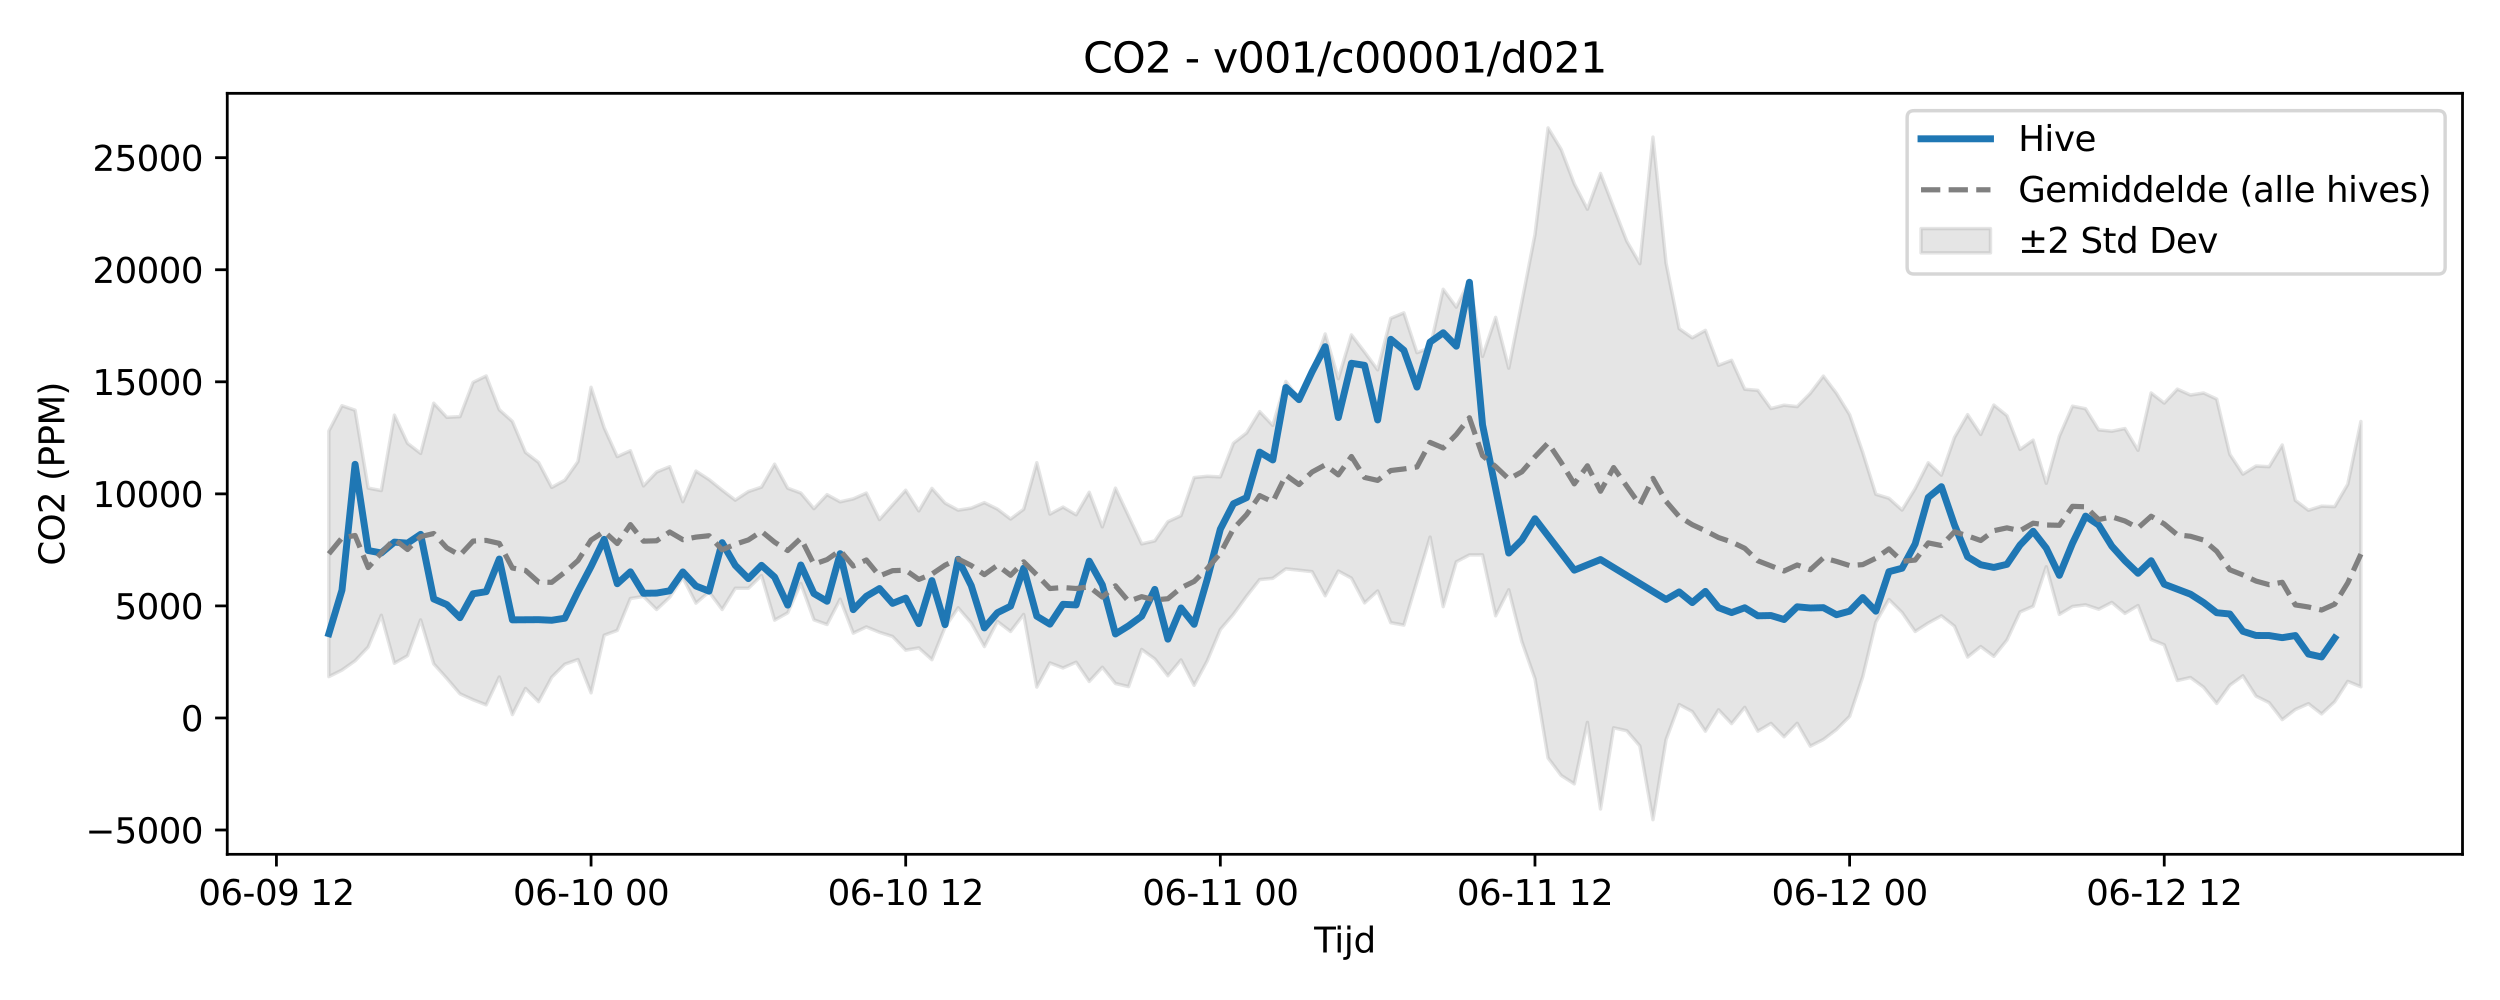 <?xml version="1.0" encoding="utf-8" standalone="no"?>
<!DOCTYPE svg PUBLIC "-//W3C//DTD SVG 1.1//EN"
  "http://www.w3.org/Graphics/SVG/1.1/DTD/svg11.dtd">
<svg xmlns:xlink="http://www.w3.org/1999/xlink" width="720pt" height="288pt" viewBox="0 0 720 288" xmlns="http://www.w3.org/2000/svg" version="1.1">
 <defs>
  <style type="text/css">*{stroke-linejoin: round; stroke-linecap: butt}</style>
 </defs>
 <g id="figure_1">
  <g id="patch_1">
   <path d="M 0 288 
L 720 288 
L 720 0 
L 0 0 
z
" style="fill: #ffffff"/>
  </g>
  <g id="axes_1">
   <g id="patch_2">
    <path d="M 65.45 246.04 
L 709.2 246.04 
L 709.2 26.88 
L 65.45 26.88 
z
" style="fill: #ffffff"/>
   </g>
   <g id="FillBetweenPolyCollection_1">
    <defs>
     <path id="mde4a754526" d="M 94.711 -163.872 
L 94.711 -93.128 
L 98.487 -95.012 
L 102.263 -97.695 
L 106.038 -101.659 
L 109.814 -110.799 
L 113.59 -96.98 
L 117.365 -99.143 
L 121.141 -109.472 
L 124.917 -96.816 
L 128.692 -92.606 
L 132.468 -88.187 
L 136.244 -86.468 
L 140.019 -84.993 
L 143.795 -93.028 
L 147.571 -82.207 
L 151.346 -89.719 
L 155.122 -85.913 
L 158.898 -92.959 
L 162.673 -96.705 
L 166.449 -98.048 
L 170.225 -88.462 
L 174 -105.051 
L 177.776 -106.446 
L 181.552 -115.63 
L 185.327 -116.232 
L 189.103 -112.45 
L 192.879 -115.993 
L 196.654 -121.655 
L 200.43 -114.295 
L 204.205 -117.542 
L 207.981 -112.461 
L 211.757 -118.574 
L 215.532 -118.573 
L 219.308 -122.231 
L 223.084 -109.398 
L 226.859 -111.501 
L 230.635 -119.966 
L 234.411 -109.494 
L 238.186 -108.139 
L 241.962 -115.425 
L 245.738 -105.657 
L 249.513 -107.45 
L 253.289 -105.893 
L 257.065 -104.692 
L 260.84 -100.757 
L 264.616 -101.395 
L 268.392 -98.008 
L 272.167 -107.343 
L 275.943 -112.953 
L 279.719 -108.597 
L 283.494 -101.781 
L 287.27 -109.017 
L 291.046 -106.128 
L 294.821 -111.037 
L 298.597 -90.12 
L 302.373 -97.076 
L 306.148 -95.622 
L 309.924 -97.276 
L 313.7 -91.741 
L 317.475 -95.83 
L 321.251 -91.153 
L 325.027 -90.254 
L 328.802 -100.965 
L 332.578 -98.223 
L 336.354 -93.38 
L 340.129 -97.934 
L 343.905 -90.638 
L 347.681 -97.667 
L 351.456 -106.684 
L 355.232 -111.089 
L 359.008 -116.275 
L 362.783 -121.079 
L 366.559 -121.437 
L 370.335 -124.173 
L 374.11 -123.781 
L 377.886 -123.364 
L 381.662 -116.416 
L 385.437 -123.534 
L 389.213 -121.498 
L 392.988 -114.367 
L 396.764 -117.801 
L 400.54 -108.666 
L 404.315 -107.972 
L 408.091 -120.616 
L 411.867 -133.316 
L 415.642 -113.282 
L 419.418 -126.2 
L 423.194 -128.179 
L 426.969 -128.191 
L 430.745 -110.651 
L 434.521 -118.142 
L 438.296 -103.223 
L 442.072 -92.496 
L 445.848 -69.696 
L 449.623 -64.666 
L 453.399 -62.239 
L 457.175 -79.957 
L 460.95 -55.011 
L 464.726 -78.392 
L 468.502 -77.546 
L 472.277 -73.177 
L 476.053 -51.922 
L 479.829 -75.005 
L 483.604 -85.092 
L 487.38 -83.055 
L 491.156 -77.421 
L 494.931 -83.582 
L 498.707 -79.598 
L 502.483 -84.281 
L 506.258 -77.422 
L 510.034 -79.65 
L 513.81 -75.801 
L 517.585 -79.687 
L 521.361 -73.108 
L 525.137 -75.015 
L 528.912 -77.904 
L 532.688 -81.676 
L 536.464 -93.076 
L 540.239 -108.819 
L 544.015 -115.348 
L 547.791 -111.6 
L 551.566 -106.134 
L 555.342 -108.563 
L 559.118 -110.634 
L 562.893 -107.655 
L 566.669 -98.771 
L 570.445 -101.799 
L 574.22 -98.973 
L 577.996 -103.654 
L 581.771 -111.756 
L 585.547 -113.401 
L 589.323 -124.785 
L 593.098 -111.068 
L 596.874 -113.334 
L 600.65 -113.804 
L 604.425 -112.538 
L 608.201 -114.497 
L 611.977 -111.329 
L 615.752 -113.607 
L 619.528 -103.821 
L 623.304 -102.284 
L 627.079 -92.008 
L 630.855 -92.876 
L 634.631 -90.093 
L 638.406 -85.402 
L 642.182 -90.636 
L 645.958 -93.378 
L 649.733 -87.522 
L 653.509 -85.632 
L 657.285 -80.746 
L 661.06 -83.663 
L 664.836 -85.331 
L 668.612 -82.387 
L 672.387 -85.895 
L 676.163 -91.758 
L 679.939 -90.216 
L 679.939 -166.614 
L 679.939 -166.614 
L 676.163 -148.55 
L 672.387 -142.091 
L 668.612 -142.232 
L 664.836 -141.041 
L 661.06 -143.904 
L 657.285 -159.85 
L 653.509 -153.591 
L 649.733 -153.787 
L 645.958 -151.448 
L 642.182 -157.179 
L 638.406 -173.07 
L 634.631 -174.824 
L 630.855 -174.232 
L 627.079 -175.935 
L 623.304 -171.914 
L 619.528 -174.825 
L 615.752 -158.313 
L 611.977 -164.585 
L 608.201 -163.812 
L 604.425 -164.189 
L 600.65 -170.283 
L 596.874 -171.023 
L 593.098 -162.359 
L 589.323 -148.821 
L 585.547 -161.242 
L 581.771 -158.556 
L 577.996 -168.297 
L 574.22 -171.347 
L 570.445 -162.874 
L 566.669 -168.583 
L 562.893 -162.036 
L 559.118 -151.157 
L 555.342 -154.72 
L 551.566 -147.27 
L 547.791 -141.106 
L 544.015 -144.491 
L 540.239 -145.648 
L 536.464 -157.707 
L 532.688 -168.566 
L 528.912 -174.713 
L 525.137 -179.682 
L 521.361 -174.726 
L 517.585 -170.892 
L 513.81 -171.31 
L 510.034 -170.341 
L 506.258 -175.572 
L 502.483 -175.903 
L 498.707 -184.232 
L 494.931 -182.8 
L 491.156 -192.86 
L 487.38 -190.712 
L 483.604 -193.347 
L 479.829 -212.213 
L 476.053 -248.52 
L 472.277 -212.056 
L 468.502 -218.574 
L 464.726 -228.282 
L 460.95 -238.042 
L 457.175 -227.746 
L 453.399 -235.054 
L 449.623 -244.946 
L 445.848 -251.158 
L 442.072 -220.424 
L 438.296 -201.003 
L 434.521 -181.959 
L 430.745 -196.606 
L 426.969 -185.353 
L 423.194 -207.194 
L 419.418 -199.543 
L 415.642 -204.684 
L 411.867 -187.857 
L 408.091 -186.425 
L 404.315 -197.906 
L 400.54 -196.319 
L 396.764 -181.488 
L 392.988 -186.629 
L 389.213 -191.543 
L 385.437 -178.943 
L 381.662 -191.816 
L 377.886 -180.768 
L 374.11 -173.107 
L 370.335 -178.162 
L 366.559 -165.482 
L 362.783 -169.464 
L 359.008 -163.301 
L 355.232 -160.363 
L 351.456 -150.656 
L 347.681 -150.837 
L 343.905 -150.455 
L 340.129 -139.494 
L 336.354 -137.759 
L 332.578 -132.231 
L 328.802 -131.363 
L 325.027 -139.393 
L 321.251 -147.418 
L 317.475 -136.262 
L 313.7 -146.226 
L 309.924 -139.749 
L 306.148 -141.965 
L 302.373 -139.939 
L 298.597 -154.752 
L 294.821 -141.346 
L 291.046 -138.514 
L 287.27 -141.375 
L 283.494 -143.241 
L 279.719 -141.664 
L 275.943 -141.074 
L 272.167 -143.122 
L 268.392 -147.345 
L 264.616 -140.862 
L 260.84 -146.812 
L 257.065 -142.6 
L 253.289 -138.37 
L 249.513 -146.004 
L 245.738 -144.327 
L 241.962 -143.481 
L 238.186 -145.54 
L 234.411 -141.504 
L 230.635 -146.01 
L 226.859 -147.397 
L 223.084 -154.323 
L 219.308 -147.706 
L 215.532 -146.436 
L 211.757 -143.962 
L 207.981 -146.854 
L 204.205 -149.885 
L 200.43 -152.333 
L 196.654 -143.501 
L 192.879 -153.59 
L 189.103 -152.058 
L 185.327 -148.065 
L 181.552 -158.19 
L 177.776 -156.49 
L 174 -164.799 
L 170.225 -176.457 
L 166.449 -155.068 
L 162.673 -149.703 
L 158.898 -147.623 
L 155.122 -154.805 
L 151.346 -157.713 
L 147.571 -166.626 
L 143.795 -169.997 
L 140.019 -179.731 
L 136.244 -177.877 
L 132.468 -168.012 
L 128.692 -167.811 
L 124.917 -171.88 
L 121.141 -157.426 
L 117.365 -160.339 
L 113.59 -168.451 
L 109.814 -146.719 
L 106.038 -147.43 
L 102.263 -169.866 
L 98.487 -171.147 
L 94.711 -163.872 
z
" style="stroke: #808080; stroke-opacity: 0.2"/>
    </defs>
    <g clip-path="url(#p2b772ba1d5)">
     <use xlink:href="#mde4a754526" x="0" y="288" style="fill: #808080; fill-opacity: 0.2; stroke: #808080; stroke-opacity: 0.2"/>
    </g>
   </g>
   <g id="matplotlib.axis_1">
    <g id="xtick_1">
     <g id="line2d_1">
      <defs>
       <path id="m4e11bbc89b" d="M 0 0 
L 0 3.5 
" style="stroke: #000000; stroke-width: 0.8"/>
      </defs>
      <g>
       <use xlink:href="#m4e11bbc89b" x="79.609" y="246.04" style="stroke: #000000; stroke-width: 0.8"/>
      </g>
     </g>
     <g id="text_1">
      <!-- 06-09 12 -->
      <g transform="translate(57.128 260.638) scale(0.1 -0.1)">
       <defs>
        <path id="DejaVuSans-30" d="M 2034 4250 
Q 1547 4250 1301 3770 
Q 1056 3291 1056 2328 
Q 1056 1369 1301 889 
Q 1547 409 2034 409 
Q 2525 409 2770 889 
Q 3016 1369 3016 2328 
Q 3016 3291 2770 3770 
Q 2525 4250 2034 4250 
z
M 2034 4750 
Q 2819 4750 3233 4129 
Q 3647 3509 3647 2328 
Q 3647 1150 3233 529 
Q 2819 -91 2034 -91 
Q 1250 -91 836 529 
Q 422 1150 422 2328 
Q 422 3509 836 4129 
Q 1250 4750 2034 4750 
z
" transform="scale(0.016)"/>
        <path id="DejaVuSans-36" d="M 2113 2584 
Q 1688 2584 1439 2293 
Q 1191 2003 1191 1497 
Q 1191 994 1439 701 
Q 1688 409 2113 409 
Q 2538 409 2786 701 
Q 3034 994 3034 1497 
Q 3034 2003 2786 2293 
Q 2538 2584 2113 2584 
z
M 3366 4563 
L 3366 3988 
Q 3128 4100 2886 4159 
Q 2644 4219 2406 4219 
Q 1781 4219 1451 3797 
Q 1122 3375 1075 2522 
Q 1259 2794 1537 2939 
Q 1816 3084 2150 3084 
Q 2853 3084 3261 2657 
Q 3669 2231 3669 1497 
Q 3669 778 3244 343 
Q 2819 -91 2113 -91 
Q 1303 -91 875 529 
Q 447 1150 447 2328 
Q 447 3434 972 4092 
Q 1497 4750 2381 4750 
Q 2619 4750 2861 4703 
Q 3103 4656 3366 4563 
z
" transform="scale(0.016)"/>
        <path id="DejaVuSans-2d" d="M 313 2009 
L 1997 2009 
L 1997 1497 
L 313 1497 
L 313 2009 
z
" transform="scale(0.016)"/>
        <path id="DejaVuSans-39" d="M 703 97 
L 703 672 
Q 941 559 1184 500 
Q 1428 441 1663 441 
Q 2288 441 2617 861 
Q 2947 1281 2994 2138 
Q 2813 1869 2534 1725 
Q 2256 1581 1919 1581 
Q 1219 1581 811 2004 
Q 403 2428 403 3163 
Q 403 3881 828 4315 
Q 1253 4750 1959 4750 
Q 2769 4750 3195 4129 
Q 3622 3509 3622 2328 
Q 3622 1225 3098 567 
Q 2575 -91 1691 -91 
Q 1453 -91 1209 -44 
Q 966 3 703 97 
z
M 1959 2075 
Q 2384 2075 2632 2365 
Q 2881 2656 2881 3163 
Q 2881 3666 2632 3958 
Q 2384 4250 1959 4250 
Q 1534 4250 1286 3958 
Q 1038 3666 1038 3163 
Q 1038 2656 1286 2365 
Q 1534 2075 1959 2075 
z
" transform="scale(0.016)"/>
        <path id="DejaVuSans-20" transform="scale(0.016)"/>
        <path id="DejaVuSans-31" d="M 794 531 
L 1825 531 
L 1825 4091 
L 703 3866 
L 703 4441 
L 1819 4666 
L 2450 4666 
L 2450 531 
L 3481 531 
L 3481 0 
L 794 0 
L 794 531 
z
" transform="scale(0.016)"/>
        <path id="DejaVuSans-32" d="M 1228 531 
L 3431 531 
L 3431 0 
L 469 0 
L 469 531 
Q 828 903 1448 1529 
Q 2069 2156 2228 2338 
Q 2531 2678 2651 2914 
Q 2772 3150 2772 3378 
Q 2772 3750 2511 3984 
Q 2250 4219 1831 4219 
Q 1534 4219 1204 4116 
Q 875 4013 500 3803 
L 500 4441 
Q 881 4594 1212 4672 
Q 1544 4750 1819 4750 
Q 2544 4750 2975 4387 
Q 3406 4025 3406 3419 
Q 3406 3131 3298 2873 
Q 3191 2616 2906 2266 
Q 2828 2175 2409 1742 
Q 1991 1309 1228 531 
z
" transform="scale(0.016)"/>
       </defs>
       <use xlink:href="#DejaVuSans-30"/>
       <use xlink:href="#DejaVuSans-36" transform="translate(63.623 0)"/>
       <use xlink:href="#DejaVuSans-2d" transform="translate(127.246 0)"/>
       <use xlink:href="#DejaVuSans-30" transform="translate(163.33 0)"/>
       <use xlink:href="#DejaVuSans-39" transform="translate(226.953 0)"/>
       <use xlink:href="#DejaVuSans-20" transform="translate(290.576 0)"/>
       <use xlink:href="#DejaVuSans-31" transform="translate(322.363 0)"/>
       <use xlink:href="#DejaVuSans-32" transform="translate(385.986 0)"/>
      </g>
     </g>
    </g>
    <g id="xtick_2">
     <g id="line2d_2">
      <g>
       <use xlink:href="#m4e11bbc89b" x="170.225" y="246.04" style="stroke: #000000; stroke-width: 0.8"/>
      </g>
     </g>
     <g id="text_2">
      <!-- 06-10 00 -->
      <g transform="translate(147.744 260.638) scale(0.1 -0.1)">
       <use xlink:href="#DejaVuSans-30"/>
       <use xlink:href="#DejaVuSans-36" transform="translate(63.623 0)"/>
       <use xlink:href="#DejaVuSans-2d" transform="translate(127.246 0)"/>
       <use xlink:href="#DejaVuSans-31" transform="translate(163.33 0)"/>
       <use xlink:href="#DejaVuSans-30" transform="translate(226.953 0)"/>
       <use xlink:href="#DejaVuSans-20" transform="translate(290.576 0)"/>
       <use xlink:href="#DejaVuSans-30" transform="translate(322.363 0)"/>
       <use xlink:href="#DejaVuSans-30" transform="translate(385.986 0)"/>
      </g>
     </g>
    </g>
    <g id="xtick_3">
     <g id="line2d_3">
      <g>
       <use xlink:href="#m4e11bbc89b" x="260.84" y="246.04" style="stroke: #000000; stroke-width: 0.8"/>
      </g>
     </g>
     <g id="text_3">
      <!-- 06-10 12 -->
      <g transform="translate(238.36 260.638) scale(0.1 -0.1)">
       <use xlink:href="#DejaVuSans-30"/>
       <use xlink:href="#DejaVuSans-36" transform="translate(63.623 0)"/>
       <use xlink:href="#DejaVuSans-2d" transform="translate(127.246 0)"/>
       <use xlink:href="#DejaVuSans-31" transform="translate(163.33 0)"/>
       <use xlink:href="#DejaVuSans-30" transform="translate(226.953 0)"/>
       <use xlink:href="#DejaVuSans-20" transform="translate(290.576 0)"/>
       <use xlink:href="#DejaVuSans-31" transform="translate(322.363 0)"/>
       <use xlink:href="#DejaVuSans-32" transform="translate(385.986 0)"/>
      </g>
     </g>
    </g>
    <g id="xtick_4">
     <g id="line2d_4">
      <g>
       <use xlink:href="#m4e11bbc89b" x="351.456" y="246.04" style="stroke: #000000; stroke-width: 0.8"/>
      </g>
     </g>
     <g id="text_4">
      <!-- 06-11 00 -->
      <g transform="translate(328.976 260.638) scale(0.1 -0.1)">
       <use xlink:href="#DejaVuSans-30"/>
       <use xlink:href="#DejaVuSans-36" transform="translate(63.623 0)"/>
       <use xlink:href="#DejaVuSans-2d" transform="translate(127.246 0)"/>
       <use xlink:href="#DejaVuSans-31" transform="translate(163.33 0)"/>
       <use xlink:href="#DejaVuSans-31" transform="translate(226.953 0)"/>
       <use xlink:href="#DejaVuSans-20" transform="translate(290.576 0)"/>
       <use xlink:href="#DejaVuSans-30" transform="translate(322.363 0)"/>
       <use xlink:href="#DejaVuSans-30" transform="translate(385.986 0)"/>
      </g>
     </g>
    </g>
    <g id="xtick_5">
     <g id="line2d_5">
      <g>
       <use xlink:href="#m4e11bbc89b" x="442.072" y="246.04" style="stroke: #000000; stroke-width: 0.8"/>
      </g>
     </g>
     <g id="text_5">
      <!-- 06-11 12 -->
      <g transform="translate(419.592 260.638) scale(0.1 -0.1)">
       <use xlink:href="#DejaVuSans-30"/>
       <use xlink:href="#DejaVuSans-36" transform="translate(63.623 0)"/>
       <use xlink:href="#DejaVuSans-2d" transform="translate(127.246 0)"/>
       <use xlink:href="#DejaVuSans-31" transform="translate(163.33 0)"/>
       <use xlink:href="#DejaVuSans-31" transform="translate(226.953 0)"/>
       <use xlink:href="#DejaVuSans-20" transform="translate(290.576 0)"/>
       <use xlink:href="#DejaVuSans-31" transform="translate(322.363 0)"/>
       <use xlink:href="#DejaVuSans-32" transform="translate(385.986 0)"/>
      </g>
     </g>
    </g>
    <g id="xtick_6">
     <g id="line2d_6">
      <g>
       <use xlink:href="#m4e11bbc89b" x="532.688" y="246.04" style="stroke: #000000; stroke-width: 0.8"/>
      </g>
     </g>
     <g id="text_6">
      <!-- 06-12 00 -->
      <g transform="translate(510.207 260.638) scale(0.1 -0.1)">
       <use xlink:href="#DejaVuSans-30"/>
       <use xlink:href="#DejaVuSans-36" transform="translate(63.623 0)"/>
       <use xlink:href="#DejaVuSans-2d" transform="translate(127.246 0)"/>
       <use xlink:href="#DejaVuSans-31" transform="translate(163.33 0)"/>
       <use xlink:href="#DejaVuSans-32" transform="translate(226.953 0)"/>
       <use xlink:href="#DejaVuSans-20" transform="translate(290.576 0)"/>
       <use xlink:href="#DejaVuSans-30" transform="translate(322.363 0)"/>
       <use xlink:href="#DejaVuSans-30" transform="translate(385.986 0)"/>
      </g>
     </g>
    </g>
    <g id="xtick_7">
     <g id="line2d_7">
      <g>
       <use xlink:href="#m4e11bbc89b" x="623.304" y="246.04" style="stroke: #000000; stroke-width: 0.8"/>
      </g>
     </g>
     <g id="text_7">
      <!-- 06-12 12 -->
      <g transform="translate(600.823 260.638) scale(0.1 -0.1)">
       <use xlink:href="#DejaVuSans-30"/>
       <use xlink:href="#DejaVuSans-36" transform="translate(63.623 0)"/>
       <use xlink:href="#DejaVuSans-2d" transform="translate(127.246 0)"/>
       <use xlink:href="#DejaVuSans-31" transform="translate(163.33 0)"/>
       <use xlink:href="#DejaVuSans-32" transform="translate(226.953 0)"/>
       <use xlink:href="#DejaVuSans-20" transform="translate(290.576 0)"/>
       <use xlink:href="#DejaVuSans-31" transform="translate(322.363 0)"/>
       <use xlink:href="#DejaVuSans-32" transform="translate(385.986 0)"/>
      </g>
     </g>
    </g>
    <g id="text_8">
     <!-- Tijd -->
     <g transform="translate(378.475 274.317) scale(0.1 -0.1)">
      <defs>
       <path id="DejaVuSans-54" d="M -19 4666 
L 3928 4666 
L 3928 4134 
L 2272 4134 
L 2272 0 
L 1638 0 
L 1638 4134 
L -19 4134 
L -19 4666 
z
" transform="scale(0.016)"/>
       <path id="DejaVuSans-69" d="M 603 3500 
L 1178 3500 
L 1178 0 
L 603 0 
L 603 3500 
z
M 603 4863 
L 1178 4863 
L 1178 4134 
L 603 4134 
L 603 4863 
z
" transform="scale(0.016)"/>
       <path id="DejaVuSans-6a" d="M 603 3500 
L 1178 3500 
L 1178 -63 
Q 1178 -731 923 -1031 
Q 669 -1331 103 -1331 
L -116 -1331 
L -116 -844 
L 38 -844 
Q 366 -844 484 -692 
Q 603 -541 603 -63 
L 603 3500 
z
M 603 4863 
L 1178 4863 
L 1178 4134 
L 603 4134 
L 603 4863 
z
" transform="scale(0.016)"/>
       <path id="DejaVuSans-64" d="M 2906 2969 
L 2906 4863 
L 3481 4863 
L 3481 0 
L 2906 0 
L 2906 525 
Q 2725 213 2448 61 
Q 2172 -91 1784 -91 
Q 1150 -91 751 415 
Q 353 922 353 1747 
Q 353 2572 751 3078 
Q 1150 3584 1784 3584 
Q 2172 3584 2448 3432 
Q 2725 3281 2906 2969 
z
M 947 1747 
Q 947 1113 1208 752 
Q 1469 391 1925 391 
Q 2381 391 2643 752 
Q 2906 1113 2906 1747 
Q 2906 2381 2643 2742 
Q 2381 3103 1925 3103 
Q 1469 3103 1208 2742 
Q 947 2381 947 1747 
z
" transform="scale(0.016)"/>
      </defs>
      <use xlink:href="#DejaVuSans-54"/>
      <use xlink:href="#DejaVuSans-69" transform="translate(57.959 0)"/>
      <use xlink:href="#DejaVuSans-6a" transform="translate(85.742 0)"/>
      <use xlink:href="#DejaVuSans-64" transform="translate(113.525 0)"/>
     </g>
    </g>
   </g>
   <g id="matplotlib.axis_2">
    <g id="ytick_1">
     <g id="line2d_8">
      <defs>
       <path id="md58d9a2f2e" d="M 0 0 
L -3.5 0 
" style="stroke: #000000; stroke-width: 0.8"/>
      </defs>
      <g>
       <use xlink:href="#md58d9a2f2e" x="65.45" y="239.047" style="stroke: #000000; stroke-width: 0.8"/>
      </g>
     </g>
     <g id="text_9">
      <!-- −5000 -->
      <g transform="translate(24.62 242.846) scale(0.1 -0.1)">
       <defs>
        <path id="DejaVuSans-2212" d="M 678 2272 
L 4684 2272 
L 4684 1741 
L 678 1741 
L 678 2272 
z
" transform="scale(0.016)"/>
        <path id="DejaVuSans-35" d="M 691 4666 
L 3169 4666 
L 3169 4134 
L 1269 4134 
L 1269 2991 
Q 1406 3038 1543 3061 
Q 1681 3084 1819 3084 
Q 2600 3084 3056 2656 
Q 3513 2228 3513 1497 
Q 3513 744 3044 326 
Q 2575 -91 1722 -91 
Q 1428 -91 1123 -41 
Q 819 9 494 109 
L 494 744 
Q 775 591 1075 516 
Q 1375 441 1709 441 
Q 2250 441 2565 725 
Q 2881 1009 2881 1497 
Q 2881 1984 2565 2268 
Q 2250 2553 1709 2553 
Q 1456 2553 1204 2497 
Q 953 2441 691 2322 
L 691 4666 
z
" transform="scale(0.016)"/>
       </defs>
       <use xlink:href="#DejaVuSans-2212"/>
       <use xlink:href="#DejaVuSans-35" transform="translate(83.789 0)"/>
       <use xlink:href="#DejaVuSans-30" transform="translate(147.412 0)"/>
       <use xlink:href="#DejaVuSans-30" transform="translate(211.035 0)"/>
       <use xlink:href="#DejaVuSans-30" transform="translate(274.658 0)"/>
      </g>
     </g>
    </g>
    <g id="ytick_2">
     <g id="line2d_9">
      <g>
       <use xlink:href="#md58d9a2f2e" x="65.45" y="206.774" style="stroke: #000000; stroke-width: 0.8"/>
      </g>
     </g>
     <g id="text_10">
      <!-- 0 -->
      <g transform="translate(52.087 210.573) scale(0.1 -0.1)">
       <use xlink:href="#DejaVuSans-30"/>
      </g>
     </g>
    </g>
    <g id="ytick_3">
     <g id="line2d_10">
      <g>
       <use xlink:href="#md58d9a2f2e" x="65.45" y="174.5" style="stroke: #000000; stroke-width: 0.8"/>
      </g>
     </g>
     <g id="text_11">
      <!-- 5000 -->
      <g transform="translate(33 178.299) scale(0.1 -0.1)">
       <use xlink:href="#DejaVuSans-35"/>
       <use xlink:href="#DejaVuSans-30" transform="translate(63.623 0)"/>
       <use xlink:href="#DejaVuSans-30" transform="translate(127.246 0)"/>
       <use xlink:href="#DejaVuSans-30" transform="translate(190.869 0)"/>
      </g>
     </g>
    </g>
    <g id="ytick_4">
     <g id="line2d_11">
      <g>
       <use xlink:href="#md58d9a2f2e" x="65.45" y="142.227" style="stroke: #000000; stroke-width: 0.8"/>
      </g>
     </g>
     <g id="text_12">
      <!-- 10000 -->
      <g transform="translate(26.637 146.026) scale(0.1 -0.1)">
       <use xlink:href="#DejaVuSans-31"/>
       <use xlink:href="#DejaVuSans-30" transform="translate(63.623 0)"/>
       <use xlink:href="#DejaVuSans-30" transform="translate(127.246 0)"/>
       <use xlink:href="#DejaVuSans-30" transform="translate(190.869 0)"/>
       <use xlink:href="#DejaVuSans-30" transform="translate(254.492 0)"/>
      </g>
     </g>
    </g>
    <g id="ytick_5">
     <g id="line2d_12">
      <g>
       <use xlink:href="#md58d9a2f2e" x="65.45" y="109.953" style="stroke: #000000; stroke-width: 0.8"/>
      </g>
     </g>
     <g id="text_13">
      <!-- 15000 -->
      <g transform="translate(26.637 113.752) scale(0.1 -0.1)">
       <use xlink:href="#DejaVuSans-31"/>
       <use xlink:href="#DejaVuSans-35" transform="translate(63.623 0)"/>
       <use xlink:href="#DejaVuSans-30" transform="translate(127.246 0)"/>
       <use xlink:href="#DejaVuSans-30" transform="translate(190.869 0)"/>
       <use xlink:href="#DejaVuSans-30" transform="translate(254.492 0)"/>
      </g>
     </g>
    </g>
    <g id="ytick_6">
     <g id="line2d_13">
      <g>
       <use xlink:href="#md58d9a2f2e" x="65.45" y="77.679" style="stroke: #000000; stroke-width: 0.8"/>
      </g>
     </g>
     <g id="text_14">
      <!-- 20000 -->
      <g transform="translate(26.637 81.479) scale(0.1 -0.1)">
       <use xlink:href="#DejaVuSans-32"/>
       <use xlink:href="#DejaVuSans-30" transform="translate(63.623 0)"/>
       <use xlink:href="#DejaVuSans-30" transform="translate(127.246 0)"/>
       <use xlink:href="#DejaVuSans-30" transform="translate(190.869 0)"/>
       <use xlink:href="#DejaVuSans-30" transform="translate(254.492 0)"/>
      </g>
     </g>
    </g>
    <g id="ytick_7">
     <g id="line2d_14">
      <g>
       <use xlink:href="#md58d9a2f2e" x="65.45" y="45.406" style="stroke: #000000; stroke-width: 0.8"/>
      </g>
     </g>
     <g id="text_15">
      <!-- 25000 -->
      <g transform="translate(26.637 49.205) scale(0.1 -0.1)">
       <use xlink:href="#DejaVuSans-32"/>
       <use xlink:href="#DejaVuSans-35" transform="translate(63.623 0)"/>
       <use xlink:href="#DejaVuSans-30" transform="translate(127.246 0)"/>
       <use xlink:href="#DejaVuSans-30" transform="translate(190.869 0)"/>
       <use xlink:href="#DejaVuSans-30" transform="translate(254.492 0)"/>
      </g>
     </g>
    </g>
    <g id="text_16">
     <!-- CO2 (PPM) -->
     <g transform="translate(18.541 162.903) rotate(-90) scale(0.1 -0.1)">
      <defs>
       <path id="DejaVuSans-43" d="M 4122 4306 
L 4122 3641 
Q 3803 3938 3442 4084 
Q 3081 4231 2675 4231 
Q 1875 4231 1450 3742 
Q 1025 3253 1025 2328 
Q 1025 1406 1450 917 
Q 1875 428 2675 428 
Q 3081 428 3442 575 
Q 3803 722 4122 1019 
L 4122 359 
Q 3791 134 3420 21 
Q 3050 -91 2638 -91 
Q 1578 -91 968 557 
Q 359 1206 359 2328 
Q 359 3453 968 4101 
Q 1578 4750 2638 4750 
Q 3056 4750 3426 4639 
Q 3797 4528 4122 4306 
z
" transform="scale(0.016)"/>
       <path id="DejaVuSans-4f" d="M 2522 4238 
Q 1834 4238 1429 3725 
Q 1025 3213 1025 2328 
Q 1025 1447 1429 934 
Q 1834 422 2522 422 
Q 3209 422 3611 934 
Q 4013 1447 4013 2328 
Q 4013 3213 3611 3725 
Q 3209 4238 2522 4238 
z
M 2522 4750 
Q 3503 4750 4090 4092 
Q 4678 3434 4678 2328 
Q 4678 1225 4090 567 
Q 3503 -91 2522 -91 
Q 1538 -91 948 565 
Q 359 1222 359 2328 
Q 359 3434 948 4092 
Q 1538 4750 2522 4750 
z
" transform="scale(0.016)"/>
       <path id="DejaVuSans-28" d="M 1984 4856 
Q 1566 4138 1362 3434 
Q 1159 2731 1159 2009 
Q 1159 1288 1364 580 
Q 1569 -128 1984 -844 
L 1484 -844 
Q 1016 -109 783 600 
Q 550 1309 550 2009 
Q 550 2706 781 3412 
Q 1013 4119 1484 4856 
L 1984 4856 
z
" transform="scale(0.016)"/>
       <path id="DejaVuSans-50" d="M 1259 4147 
L 1259 2394 
L 2053 2394 
Q 2494 2394 2734 2622 
Q 2975 2850 2975 3272 
Q 2975 3691 2734 3919 
Q 2494 4147 2053 4147 
L 1259 4147 
z
M 628 4666 
L 2053 4666 
Q 2838 4666 3239 4311 
Q 3641 3956 3641 3272 
Q 3641 2581 3239 2228 
Q 2838 1875 2053 1875 
L 1259 1875 
L 1259 0 
L 628 0 
L 628 4666 
z
" transform="scale(0.016)"/>
       <path id="DejaVuSans-4d" d="M 628 4666 
L 1569 4666 
L 2759 1491 
L 3956 4666 
L 4897 4666 
L 4897 0 
L 4281 0 
L 4281 4097 
L 3078 897 
L 2444 897 
L 1241 4097 
L 1241 0 
L 628 0 
L 628 4666 
z
" transform="scale(0.016)"/>
       <path id="DejaVuSans-29" d="M 513 4856 
L 1013 4856 
Q 1481 4119 1714 3412 
Q 1947 2706 1947 2009 
Q 1947 1309 1714 600 
Q 1481 -109 1013 -844 
L 513 -844 
Q 928 -128 1133 580 
Q 1338 1288 1338 2009 
Q 1338 2731 1133 3434 
Q 928 4138 513 4856 
z
" transform="scale(0.016)"/>
      </defs>
      <use xlink:href="#DejaVuSans-43"/>
      <use xlink:href="#DejaVuSans-4f" transform="translate(69.824 0)"/>
      <use xlink:href="#DejaVuSans-32" transform="translate(148.535 0)"/>
      <use xlink:href="#DejaVuSans-20" transform="translate(212.158 0)"/>
      <use xlink:href="#DejaVuSans-28" transform="translate(243.945 0)"/>
      <use xlink:href="#DejaVuSans-50" transform="translate(282.959 0)"/>
      <use xlink:href="#DejaVuSans-50" transform="translate(343.262 0)"/>
      <use xlink:href="#DejaVuSans-4d" transform="translate(403.564 0)"/>
      <use xlink:href="#DejaVuSans-29" transform="translate(489.844 0)"/>
     </g>
    </g>
   </g>
   <g id="line2d_15">
    <path d="M 94.711 182.491 
L 98.487 169.962 
L 102.263 133.728 
L 106.038 158.55 
L 109.814 159.254 
L 113.59 156.126 
L 117.365 156.436 
L 121.141 153.899 
L 124.917 172.508 
L 128.692 174.139 
L 132.468 177.887 
L 136.244 171.008 
L 140.019 170.399 
L 143.795 161.005 
L 147.571 178.521 
L 155.122 178.463 
L 158.898 178.638 
L 162.673 178.046 
L 166.449 170.337 
L 170.225 163.153 
L 174 155.338 
L 177.776 168.11 
L 181.552 164.687 
L 185.327 170.86 
L 189.103 170.808 
L 192.879 170.152 
L 196.654 164.717 
L 200.43 168.77 
L 204.205 170.244 
L 207.981 156.293 
L 211.757 162.819 
L 215.532 166.632 
L 219.308 162.815 
L 223.084 166.201 
L 226.859 174.272 
L 230.635 162.722 
L 234.411 170.944 
L 238.186 173.162 
L 241.962 159.458 
L 245.738 175.576 
L 249.513 171.725 
L 253.289 169.502 
L 257.065 173.766 
L 260.84 172.256 
L 264.616 179.601 
L 268.392 167.217 
L 272.167 179.894 
L 275.943 161.087 
L 279.719 168.667 
L 283.494 180.828 
L 287.27 176.449 
L 291.046 174.575 
L 294.821 163.639 
L 298.597 177.467 
L 302.373 179.754 
L 306.148 174.037 
L 309.924 174.225 
L 313.7 161.616 
L 317.475 168.448 
L 321.251 182.584 
L 325.027 180.238 
L 328.802 177.471 
L 332.578 169.749 
L 336.354 184.075 
L 340.129 175.092 
L 343.905 179.795 
L 347.681 166.836 
L 351.456 152.395 
L 355.232 145.073 
L 359.008 143.32 
L 362.783 130.206 
L 366.559 132.461 
L 370.335 111.603 
L 374.11 115.097 
L 377.886 107.061 
L 381.662 99.845 
L 385.437 120.248 
L 389.213 104.621 
L 392.988 105.217 
L 396.764 120.941 
L 400.54 97.719 
L 404.315 100.876 
L 408.091 111.483 
L 411.867 98.522 
L 415.642 95.837 
L 419.418 99.7 
L 423.194 81.297 
L 426.969 122.346 
L 434.521 159.273 
L 438.296 155.501 
L 442.072 149.398 
L 453.399 164.208 
L 460.95 161.152 
L 479.829 172.648 
L 483.604 170.472 
L 487.38 173.545 
L 491.156 170.327 
L 494.931 175.001 
L 498.707 176.424 
L 502.483 175.038 
L 506.258 177.349 
L 510.034 177.271 
L 513.81 178.42 
L 517.585 174.756 
L 521.361 175.105 
L 525.137 175.008 
L 528.912 177.041 
L 532.688 176.015 
L 536.464 172.099 
L 540.239 176.021 
L 544.015 164.647 
L 547.791 163.653 
L 551.566 156.653 
L 555.342 143.269 
L 559.118 140.167 
L 562.893 151.205 
L 566.669 160.369 
L 570.445 162.646 
L 574.22 163.419 
L 577.996 162.531 
L 581.771 156.969 
L 585.547 153.002 
L 589.323 157.866 
L 593.098 165.692 
L 596.874 156.474 
L 600.65 148.647 
L 604.425 151.199 
L 608.201 157.285 
L 611.977 161.481 
L 615.752 165.1 
L 619.528 161.49 
L 623.304 168.252 
L 630.855 171.126 
L 634.631 173.542 
L 638.406 176.464 
L 642.182 176.83 
L 645.958 181.82 
L 649.733 183.02 
L 653.509 183.037 
L 657.285 183.649 
L 661.06 183.035 
L 664.836 188.365 
L 668.612 189.2 
L 672.387 183.773 
L 672.387 183.773 
" clip-path="url(#p2b772ba1d5)" style="fill: none; stroke: #1f77b4; stroke-width: 2; stroke-linecap: square"/>
   </g>
   <g id="line2d_16">
    <path d="M 94.711 159.5 
L 98.487 154.92 
L 102.263 154.219 
L 106.038 163.456 
L 109.814 159.241 
L 113.59 155.285 
L 117.365 158.259 
L 121.141 154.551 
L 124.917 153.652 
L 128.692 157.792 
L 132.468 159.9 
L 136.244 155.828 
L 140.019 155.638 
L 143.795 156.487 
L 147.571 163.583 
L 151.346 164.284 
L 155.122 167.641 
L 158.898 167.709 
L 162.673 164.796 
L 166.449 161.442 
L 170.225 155.541 
L 174 153.075 
L 177.776 156.532 
L 181.552 151.09 
L 185.327 155.851 
L 189.103 155.746 
L 192.879 153.209 
L 196.654 155.422 
L 200.43 154.686 
L 204.205 154.287 
L 207.981 158.343 
L 211.757 156.732 
L 215.532 155.496 
L 219.308 153.032 
L 223.084 156.14 
L 226.859 158.551 
L 230.635 155.012 
L 234.411 162.501 
L 238.186 161.161 
L 241.962 158.547 
L 245.738 163.008 
L 249.513 161.273 
L 253.289 165.869 
L 257.065 164.354 
L 260.84 164.215 
L 264.616 166.871 
L 268.392 165.324 
L 272.167 162.768 
L 275.943 160.986 
L 279.719 162.87 
L 283.494 165.489 
L 287.27 162.804 
L 291.046 165.679 
L 294.821 161.809 
L 298.597 165.564 
L 302.373 169.493 
L 306.148 169.206 
L 309.924 169.488 
L 313.7 169.016 
L 317.475 171.954 
L 321.251 168.715 
L 325.027 173.177 
L 328.802 171.836 
L 332.578 172.773 
L 336.354 172.431 
L 340.129 169.286 
L 343.905 167.453 
L 347.681 163.748 
L 351.456 159.33 
L 355.232 152.274 
L 359.008 148.212 
L 362.783 142.729 
L 366.559 144.54 
L 370.335 136.833 
L 374.11 139.556 
L 377.886 135.934 
L 381.662 133.884 
L 385.437 136.761 
L 389.213 131.479 
L 392.988 137.502 
L 396.764 138.356 
L 400.54 135.508 
L 404.315 135.061 
L 408.091 134.479 
L 411.867 127.414 
L 415.642 129.017 
L 419.418 125.129 
L 423.194 120.314 
L 426.969 131.228 
L 430.745 134.372 
L 434.521 137.95 
L 438.296 135.887 
L 442.072 131.54 
L 445.848 127.573 
L 449.623 133.194 
L 453.399 139.353 
L 457.175 134.149 
L 460.95 141.473 
L 464.726 134.663 
L 472.277 145.384 
L 476.053 137.779 
L 479.829 144.391 
L 483.604 148.78 
L 487.38 151.116 
L 491.156 152.86 
L 494.931 154.809 
L 498.707 156.085 
L 502.483 157.908 
L 506.258 161.503 
L 513.81 164.445 
L 517.585 162.711 
L 521.361 164.083 
L 525.137 160.652 
L 528.912 161.692 
L 532.688 162.879 
L 536.464 162.608 
L 540.239 160.767 
L 544.015 158.081 
L 547.791 161.647 
L 551.566 161.298 
L 555.342 156.359 
L 559.118 157.105 
L 562.893 153.155 
L 566.669 154.323 
L 570.445 155.664 
L 574.22 152.84 
L 577.996 152.024 
L 581.771 152.844 
L 585.547 150.679 
L 589.323 151.197 
L 593.098 151.286 
L 596.874 145.822 
L 600.65 145.956 
L 604.425 149.637 
L 608.201 148.846 
L 611.977 150.043 
L 615.752 152.04 
L 619.528 148.677 
L 623.304 150.901 
L 627.079 154.028 
L 630.855 154.446 
L 634.631 155.541 
L 638.406 158.764 
L 642.182 164.092 
L 645.958 165.587 
L 649.733 167.345 
L 653.509 168.388 
L 657.285 167.702 
L 661.06 174.217 
L 664.836 174.814 
L 668.612 175.691 
L 672.387 174.007 
L 676.163 167.846 
L 679.939 159.585 
L 679.939 159.585 
" clip-path="url(#p2b772ba1d5)" style="fill: none; stroke-dasharray: 5.55,2.4; stroke-dashoffset: 0; stroke: #808080; stroke-width: 1.5"/>
   </g>
   <g id="patch_3">
    <path d="M 65.45 246.04 
L 65.45 26.88 
" style="fill: none; stroke: #000000; stroke-width: 0.8; stroke-linejoin: miter; stroke-linecap: square"/>
   </g>
   <g id="patch_4">
    <path d="M 709.2 246.04 
L 709.2 26.88 
" style="fill: none; stroke: #000000; stroke-width: 0.8; stroke-linejoin: miter; stroke-linecap: square"/>
   </g>
   <g id="patch_5">
    <path d="M 65.45 246.04 
L 709.2 246.04 
" style="fill: none; stroke: #000000; stroke-width: 0.8; stroke-linejoin: miter; stroke-linecap: square"/>
   </g>
   <g id="patch_6">
    <path d="M 65.45 26.88 
L 709.2 26.88 
" style="fill: none; stroke: #000000; stroke-width: 0.8; stroke-linejoin: miter; stroke-linecap: square"/>
   </g>
   <g id="text_17">
    <!-- CO2 - v001/c00001/d021 -->
    <g transform="translate(311.922 20.88) scale(0.12 -0.12)">
     <defs>
      <path id="DejaVuSans-76" d="M 191 3500 
L 800 3500 
L 1894 563 
L 2988 3500 
L 3597 3500 
L 2284 0 
L 1503 0 
L 191 3500 
z
" transform="scale(0.016)"/>
      <path id="DejaVuSans-2f" d="M 1625 4666 
L 2156 4666 
L 531 -594 
L 0 -594 
L 1625 4666 
z
" transform="scale(0.016)"/>
      <path id="DejaVuSans-63" d="M 3122 3366 
L 3122 2828 
Q 2878 2963 2633 3030 
Q 2388 3097 2138 3097 
Q 1578 3097 1268 2742 
Q 959 2388 959 1747 
Q 959 1106 1268 751 
Q 1578 397 2138 397 
Q 2388 397 2633 464 
Q 2878 531 3122 666 
L 3122 134 
Q 2881 22 2623 -34 
Q 2366 -91 2075 -91 
Q 1284 -91 818 406 
Q 353 903 353 1747 
Q 353 2603 823 3093 
Q 1294 3584 2113 3584 
Q 2378 3584 2631 3529 
Q 2884 3475 3122 3366 
z
" transform="scale(0.016)"/>
     </defs>
     <use xlink:href="#DejaVuSans-43"/>
     <use xlink:href="#DejaVuSans-4f" transform="translate(69.824 0)"/>
     <use xlink:href="#DejaVuSans-32" transform="translate(148.535 0)"/>
     <use xlink:href="#DejaVuSans-20" transform="translate(212.158 0)"/>
     <use xlink:href="#DejaVuSans-2d" transform="translate(243.945 0)"/>
     <use xlink:href="#DejaVuSans-20" transform="translate(280.029 0)"/>
     <use xlink:href="#DejaVuSans-76" transform="translate(311.816 0)"/>
     <use xlink:href="#DejaVuSans-30" transform="translate(370.996 0)"/>
     <use xlink:href="#DejaVuSans-30" transform="translate(434.619 0)"/>
     <use xlink:href="#DejaVuSans-31" transform="translate(498.242 0)"/>
     <use xlink:href="#DejaVuSans-2f" transform="translate(561.865 0)"/>
     <use xlink:href="#DejaVuSans-63" transform="translate(595.557 0)"/>
     <use xlink:href="#DejaVuSans-30" transform="translate(650.537 0)"/>
     <use xlink:href="#DejaVuSans-30" transform="translate(714.16 0)"/>
     <use xlink:href="#DejaVuSans-30" transform="translate(777.783 0)"/>
     <use xlink:href="#DejaVuSans-30" transform="translate(841.406 0)"/>
     <use xlink:href="#DejaVuSans-31" transform="translate(905.029 0)"/>
     <use xlink:href="#DejaVuSans-2f" transform="translate(968.652 0)"/>
     <use xlink:href="#DejaVuSans-64" transform="translate(1002.344 0)"/>
     <use xlink:href="#DejaVuSans-30" transform="translate(1065.82 0)"/>
     <use xlink:href="#DejaVuSans-32" transform="translate(1129.443 0)"/>
     <use xlink:href="#DejaVuSans-31" transform="translate(1193.066 0)"/>
    </g>
   </g>
   <g id="legend_1">
    <g id="patch_7">
     <path d="M 551.256 78.914 
L 702.2 78.914 
Q 704.2 78.914 704.2 76.914 
L 704.2 33.88 
Q 704.2 31.88 702.2 31.88 
L 551.256 31.88 
Q 549.256 31.88 549.256 33.88 
L 549.256 76.914 
Q 549.256 78.914 551.256 78.914 
z
" style="fill: #ffffff; opacity: 0.8; stroke: #cccccc; stroke-linejoin: miter"/>
    </g>
    <g id="line2d_17">
     <path d="M 553.256 39.978 
L 563.256 39.978 
L 573.256 39.978 
" style="fill: none; stroke: #1f77b4; stroke-width: 2; stroke-linecap: square"/>
    </g>
    <g id="text_18">
     <!-- Hive -->
     <g transform="translate(581.256 43.478) scale(0.1 -0.1)">
      <defs>
       <path id="DejaVuSans-48" d="M 628 4666 
L 1259 4666 
L 1259 2753 
L 3553 2753 
L 3553 4666 
L 4184 4666 
L 4184 0 
L 3553 0 
L 3553 2222 
L 1259 2222 
L 1259 0 
L 628 0 
L 628 4666 
z
" transform="scale(0.016)"/>
       <path id="DejaVuSans-65" d="M 3597 1894 
L 3597 1613 
L 953 1613 
Q 991 1019 1311 708 
Q 1631 397 2203 397 
Q 2534 397 2845 478 
Q 3156 559 3463 722 
L 3463 178 
Q 3153 47 2828 -22 
Q 2503 -91 2169 -91 
Q 1331 -91 842 396 
Q 353 884 353 1716 
Q 353 2575 817 3079 
Q 1281 3584 2069 3584 
Q 2775 3584 3186 3129 
Q 3597 2675 3597 1894 
z
M 3022 2063 
Q 3016 2534 2758 2815 
Q 2500 3097 2075 3097 
Q 1594 3097 1305 2825 
Q 1016 2553 972 2059 
L 3022 2063 
z
" transform="scale(0.016)"/>
      </defs>
      <use xlink:href="#DejaVuSans-48"/>
      <use xlink:href="#DejaVuSans-69" transform="translate(75.195 0)"/>
      <use xlink:href="#DejaVuSans-76" transform="translate(102.979 0)"/>
      <use xlink:href="#DejaVuSans-65" transform="translate(162.158 0)"/>
     </g>
    </g>
    <g id="line2d_18">
     <path d="M 553.256 54.657 
L 563.256 54.657 
L 573.256 54.657 
" style="fill: none; stroke-dasharray: 5.55,2.4; stroke-dashoffset: 0; stroke: #808080; stroke-width: 1.5"/>
    </g>
    <g id="text_19">
     <!-- Gemiddelde (alle hives) -->
     <g transform="translate(581.256 58.157) scale(0.1 -0.1)">
      <defs>
       <path id="DejaVuSans-47" d="M 3809 666 
L 3809 1919 
L 2778 1919 
L 2778 2438 
L 4434 2438 
L 4434 434 
Q 4069 175 3628 42 
Q 3188 -91 2688 -91 
Q 1594 -91 976 548 
Q 359 1188 359 2328 
Q 359 3472 976 4111 
Q 1594 4750 2688 4750 
Q 3144 4750 3555 4637 
Q 3966 4525 4313 4306 
L 4313 3634 
Q 3963 3931 3569 4081 
Q 3175 4231 2741 4231 
Q 1884 4231 1454 3753 
Q 1025 3275 1025 2328 
Q 1025 1384 1454 906 
Q 1884 428 2741 428 
Q 3075 428 3337 486 
Q 3600 544 3809 666 
z
" transform="scale(0.016)"/>
       <path id="DejaVuSans-6d" d="M 3328 2828 
Q 3544 3216 3844 3400 
Q 4144 3584 4550 3584 
Q 5097 3584 5394 3201 
Q 5691 2819 5691 2113 
L 5691 0 
L 5113 0 
L 5113 2094 
Q 5113 2597 4934 2840 
Q 4756 3084 4391 3084 
Q 3944 3084 3684 2787 
Q 3425 2491 3425 1978 
L 3425 0 
L 2847 0 
L 2847 2094 
Q 2847 2600 2669 2842 
Q 2491 3084 2119 3084 
Q 1678 3084 1418 2786 
Q 1159 2488 1159 1978 
L 1159 0 
L 581 0 
L 581 3500 
L 1159 3500 
L 1159 2956 
Q 1356 3278 1631 3431 
Q 1906 3584 2284 3584 
Q 2666 3584 2933 3390 
Q 3200 3197 3328 2828 
z
" transform="scale(0.016)"/>
       <path id="DejaVuSans-6c" d="M 603 4863 
L 1178 4863 
L 1178 0 
L 603 0 
L 603 4863 
z
" transform="scale(0.016)"/>
       <path id="DejaVuSans-61" d="M 2194 1759 
Q 1497 1759 1228 1600 
Q 959 1441 959 1056 
Q 959 750 1161 570 
Q 1363 391 1709 391 
Q 2188 391 2477 730 
Q 2766 1069 2766 1631 
L 2766 1759 
L 2194 1759 
z
M 3341 1997 
L 3341 0 
L 2766 0 
L 2766 531 
Q 2569 213 2275 61 
Q 1981 -91 1556 -91 
Q 1019 -91 701 211 
Q 384 513 384 1019 
Q 384 1609 779 1909 
Q 1175 2209 1959 2209 
L 2766 2209 
L 2766 2266 
Q 2766 2663 2505 2880 
Q 2244 3097 1772 3097 
Q 1472 3097 1187 3025 
Q 903 2953 641 2809 
L 641 3341 
Q 956 3463 1253 3523 
Q 1550 3584 1831 3584 
Q 2591 3584 2966 3190 
Q 3341 2797 3341 1997 
z
" transform="scale(0.016)"/>
       <path id="DejaVuSans-68" d="M 3513 2113 
L 3513 0 
L 2938 0 
L 2938 2094 
Q 2938 2591 2744 2837 
Q 2550 3084 2163 3084 
Q 1697 3084 1428 2787 
Q 1159 2491 1159 1978 
L 1159 0 
L 581 0 
L 581 4863 
L 1159 4863 
L 1159 2956 
Q 1366 3272 1645 3428 
Q 1925 3584 2291 3584 
Q 2894 3584 3203 3211 
Q 3513 2838 3513 2113 
z
" transform="scale(0.016)"/>
       <path id="DejaVuSans-73" d="M 2834 3397 
L 2834 2853 
Q 2591 2978 2328 3040 
Q 2066 3103 1784 3103 
Q 1356 3103 1142 2972 
Q 928 2841 928 2578 
Q 928 2378 1081 2264 
Q 1234 2150 1697 2047 
L 1894 2003 
Q 2506 1872 2764 1633 
Q 3022 1394 3022 966 
Q 3022 478 2636 193 
Q 2250 -91 1575 -91 
Q 1294 -91 989 -36 
Q 684 19 347 128 
L 347 722 
Q 666 556 975 473 
Q 1284 391 1588 391 
Q 1994 391 2212 530 
Q 2431 669 2431 922 
Q 2431 1156 2273 1281 
Q 2116 1406 1581 1522 
L 1381 1569 
Q 847 1681 609 1914 
Q 372 2147 372 2553 
Q 372 3047 722 3315 
Q 1072 3584 1716 3584 
Q 2034 3584 2315 3537 
Q 2597 3491 2834 3397 
z
" transform="scale(0.016)"/>
      </defs>
      <use xlink:href="#DejaVuSans-47"/>
      <use xlink:href="#DejaVuSans-65" transform="translate(77.49 0)"/>
      <use xlink:href="#DejaVuSans-6d" transform="translate(139.014 0)"/>
      <use xlink:href="#DejaVuSans-69" transform="translate(236.426 0)"/>
      <use xlink:href="#DejaVuSans-64" transform="translate(264.209 0)"/>
      <use xlink:href="#DejaVuSans-64" transform="translate(327.686 0)"/>
      <use xlink:href="#DejaVuSans-65" transform="translate(391.162 0)"/>
      <use xlink:href="#DejaVuSans-6c" transform="translate(452.686 0)"/>
      <use xlink:href="#DejaVuSans-64" transform="translate(480.469 0)"/>
      <use xlink:href="#DejaVuSans-65" transform="translate(543.945 0)"/>
      <use xlink:href="#DejaVuSans-20" transform="translate(605.469 0)"/>
      <use xlink:href="#DejaVuSans-28" transform="translate(637.256 0)"/>
      <use xlink:href="#DejaVuSans-61" transform="translate(676.27 0)"/>
      <use xlink:href="#DejaVuSans-6c" transform="translate(737.549 0)"/>
      <use xlink:href="#DejaVuSans-6c" transform="translate(765.332 0)"/>
      <use xlink:href="#DejaVuSans-65" transform="translate(793.115 0)"/>
      <use xlink:href="#DejaVuSans-20" transform="translate(854.639 0)"/>
      <use xlink:href="#DejaVuSans-68" transform="translate(886.426 0)"/>
      <use xlink:href="#DejaVuSans-69" transform="translate(949.805 0)"/>
      <use xlink:href="#DejaVuSans-76" transform="translate(977.588 0)"/>
      <use xlink:href="#DejaVuSans-65" transform="translate(1036.768 0)"/>
      <use xlink:href="#DejaVuSans-73" transform="translate(1098.291 0)"/>
      <use xlink:href="#DejaVuSans-29" transform="translate(1150.391 0)"/>
     </g>
    </g>
    <g id="patch_8">
     <path d="M 553.256 72.835 
L 573.256 72.835 
L 573.256 65.835 
L 553.256 65.835 
z
" style="fill: #808080; fill-opacity: 0.2; stroke: #808080; stroke-opacity: 0.2; stroke-linejoin: miter"/>
    </g>
    <g id="text_20">
     <!-- ±2 Std Dev -->
     <g transform="translate(581.256 72.835) scale(0.1 -0.1)">
      <defs>
       <path id="DejaVuSans-b1" d="M 2944 4013 
L 2944 2803 
L 4684 2803 
L 4684 2272 
L 2944 2272 
L 2944 1063 
L 2419 1063 
L 2419 2272 
L 678 2272 
L 678 2803 
L 2419 2803 
L 2419 4013 
L 2944 4013 
z
M 678 531 
L 4684 531 
L 4684 0 
L 678 0 
L 678 531 
z
" transform="scale(0.016)"/>
       <path id="DejaVuSans-53" d="M 3425 4513 
L 3425 3897 
Q 3066 4069 2747 4153 
Q 2428 4238 2131 4238 
Q 1616 4238 1336 4038 
Q 1056 3838 1056 3469 
Q 1056 3159 1242 3001 
Q 1428 2844 1947 2747 
L 2328 2669 
Q 3034 2534 3370 2195 
Q 3706 1856 3706 1288 
Q 3706 609 3251 259 
Q 2797 -91 1919 -91 
Q 1588 -91 1214 -16 
Q 841 59 441 206 
L 441 856 
Q 825 641 1194 531 
Q 1563 422 1919 422 
Q 2459 422 2753 634 
Q 3047 847 3047 1241 
Q 3047 1584 2836 1778 
Q 2625 1972 2144 2069 
L 1759 2144 
Q 1053 2284 737 2584 
Q 422 2884 422 3419 
Q 422 4038 858 4394 
Q 1294 4750 2059 4750 
Q 2388 4750 2728 4690 
Q 3069 4631 3425 4513 
z
" transform="scale(0.016)"/>
       <path id="DejaVuSans-74" d="M 1172 4494 
L 1172 3500 
L 2356 3500 
L 2356 3053 
L 1172 3053 
L 1172 1153 
Q 1172 725 1289 603 
Q 1406 481 1766 481 
L 2356 481 
L 2356 0 
L 1766 0 
Q 1100 0 847 248 
Q 594 497 594 1153 
L 594 3053 
L 172 3053 
L 172 3500 
L 594 3500 
L 594 4494 
L 1172 4494 
z
" transform="scale(0.016)"/>
       <path id="DejaVuSans-44" d="M 1259 4147 
L 1259 519 
L 2022 519 
Q 2988 519 3436 956 
Q 3884 1394 3884 2338 
Q 3884 3275 3436 3711 
Q 2988 4147 2022 4147 
L 1259 4147 
z
M 628 4666 
L 1925 4666 
Q 3281 4666 3915 4102 
Q 4550 3538 4550 2338 
Q 4550 1131 3912 565 
Q 3275 0 1925 0 
L 628 0 
L 628 4666 
z
" transform="scale(0.016)"/>
      </defs>
      <use xlink:href="#DejaVuSans-b1"/>
      <use xlink:href="#DejaVuSans-32" transform="translate(83.789 0)"/>
      <use xlink:href="#DejaVuSans-20" transform="translate(147.412 0)"/>
      <use xlink:href="#DejaVuSans-53" transform="translate(179.199 0)"/>
      <use xlink:href="#DejaVuSans-74" transform="translate(242.676 0)"/>
      <use xlink:href="#DejaVuSans-64" transform="translate(281.885 0)"/>
      <use xlink:href="#DejaVuSans-20" transform="translate(345.361 0)"/>
      <use xlink:href="#DejaVuSans-44" transform="translate(377.148 0)"/>
      <use xlink:href="#DejaVuSans-65" transform="translate(454.15 0)"/>
      <use xlink:href="#DejaVuSans-76" transform="translate(515.674 0)"/>
     </g>
    </g>
   </g>
  </g>
 </g>
 <defs>
  <clipPath id="p2b772ba1d5">
   <rect x="65.45" y="26.88" width="643.75" height="219.16"/>
  </clipPath>
 </defs>
</svg>
